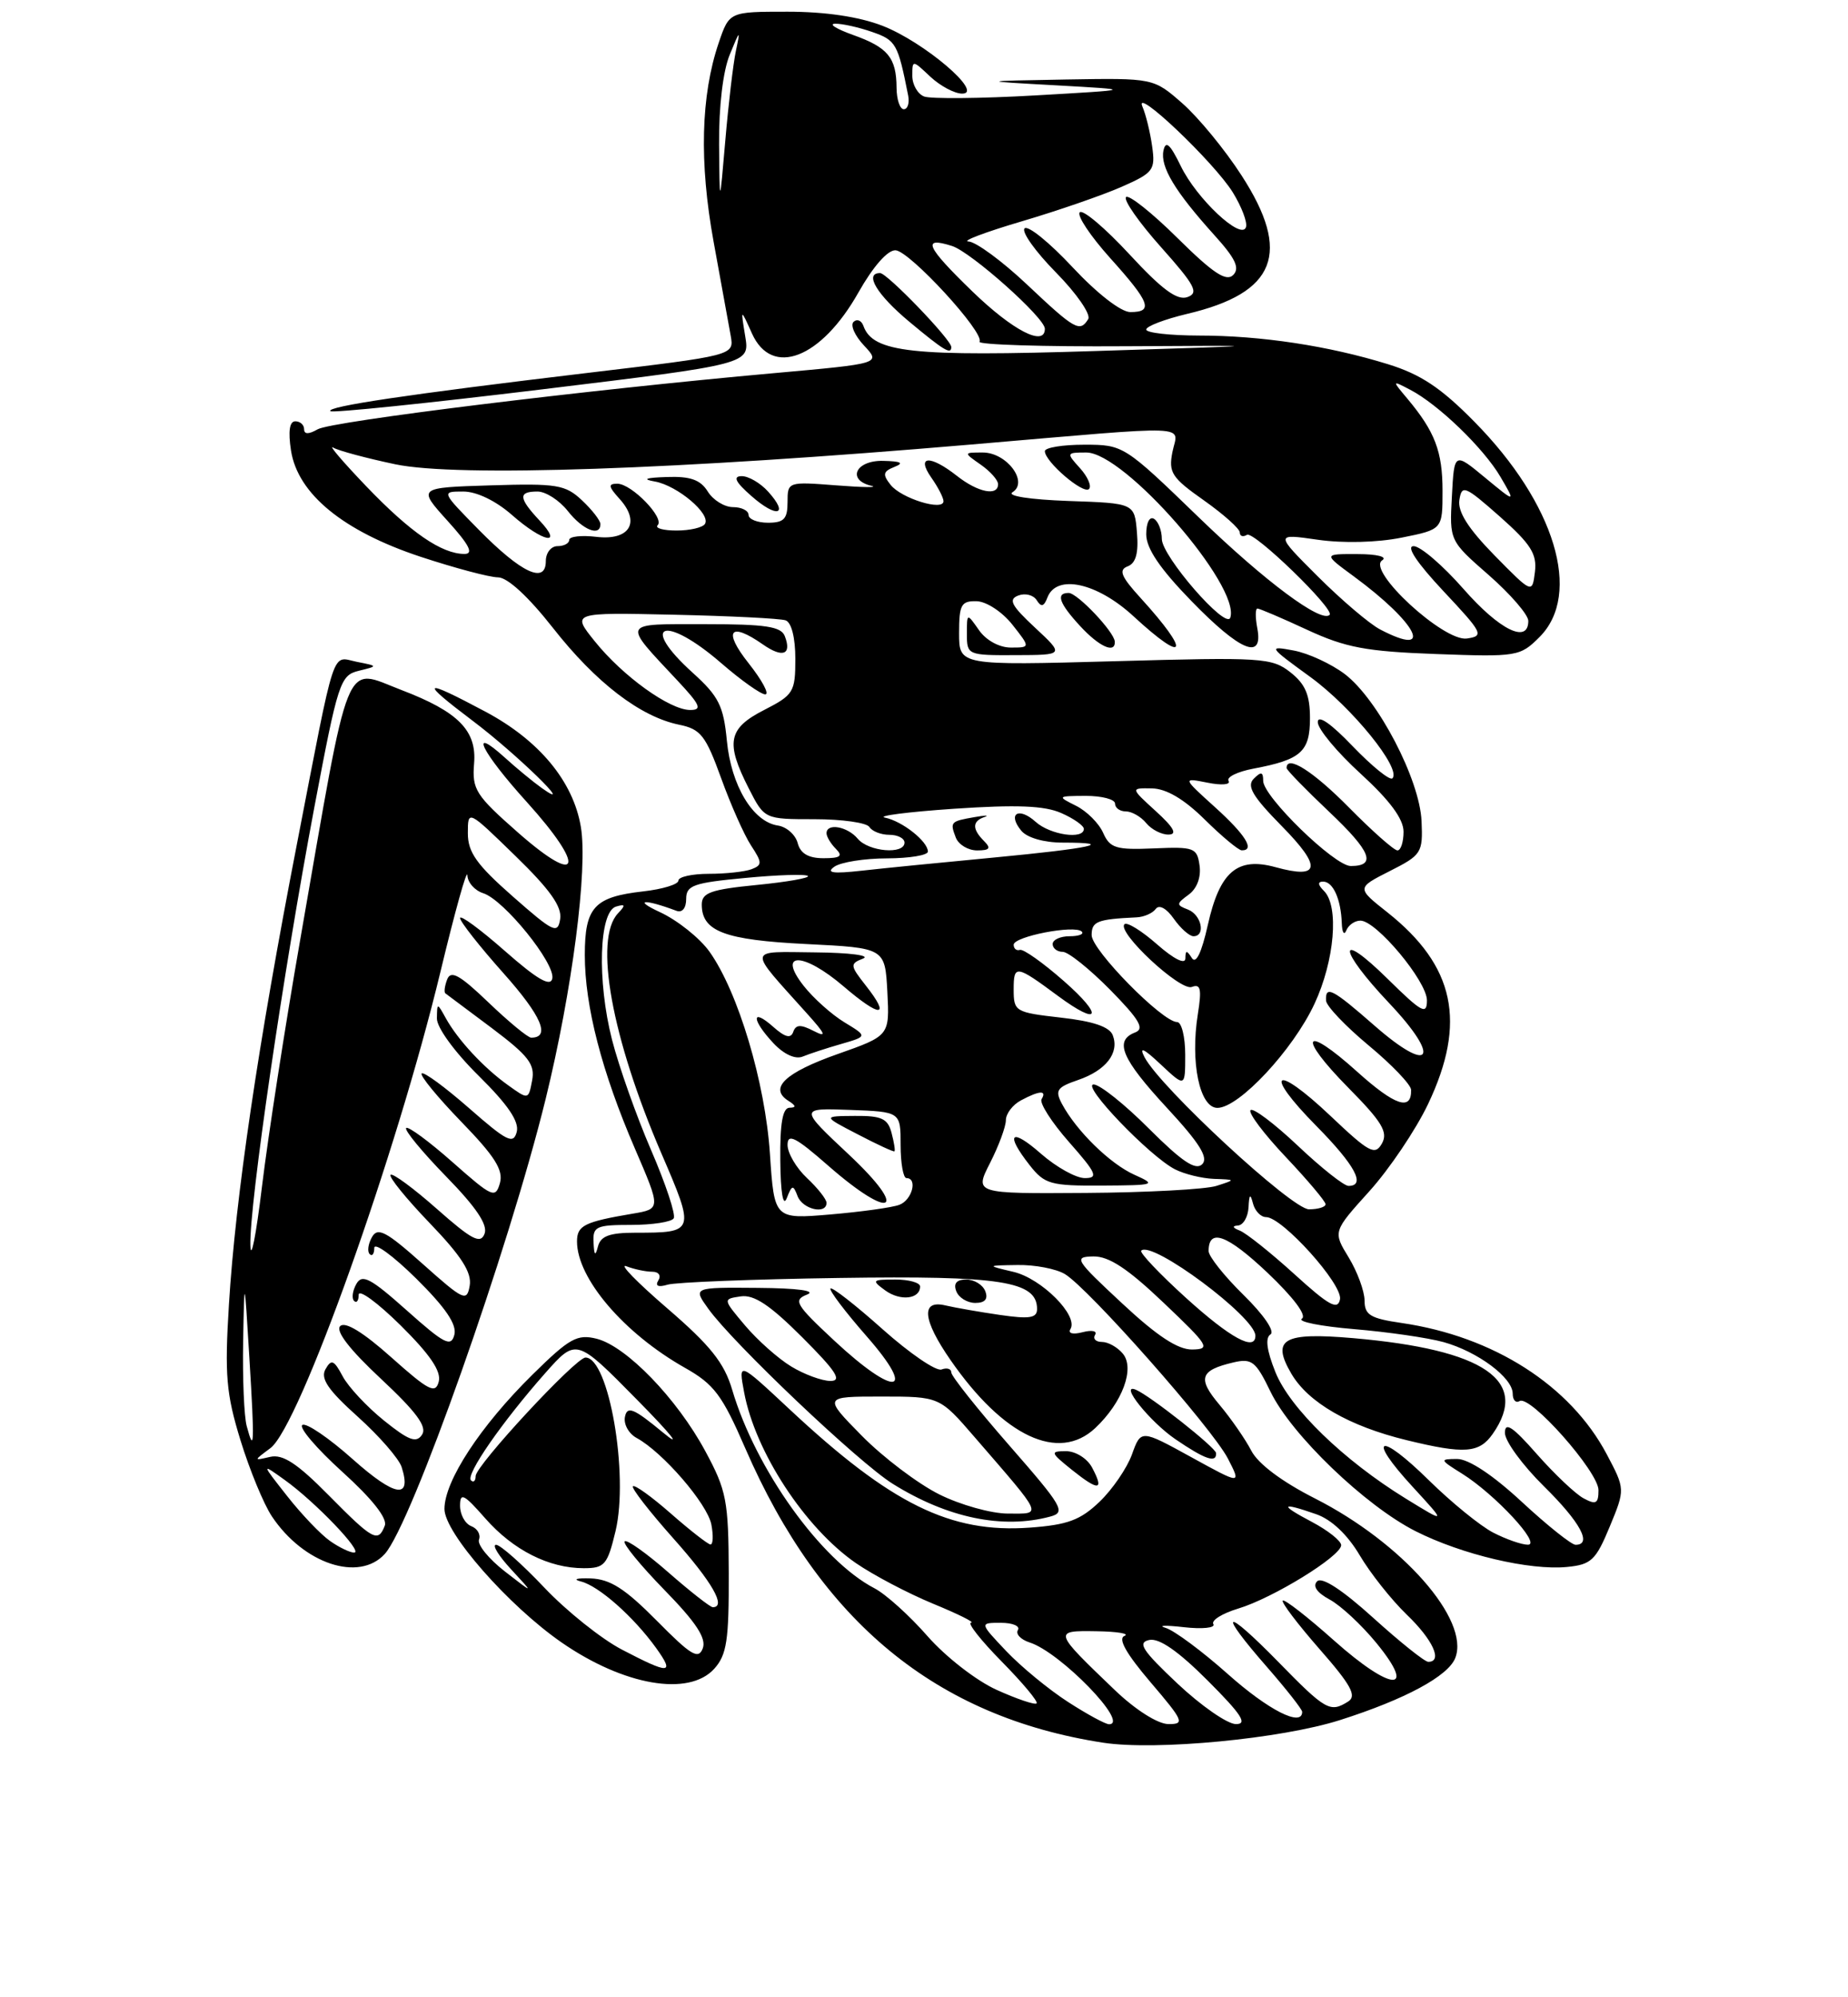 <?xml version="1.0" encoding="UTF-8" standalone="no"?>
<!DOCTYPE svg PUBLIC "-//W3C//DTD SVG 1.1//EN" "http://www.w3.org/Graphics/SVG/1.1/DTD/svg11.dtd" >
<svg xmlns="http://www.w3.org/2000/svg" xmlns:xlink="http://www.w3.org/1999/xlink" version="1.1" viewBox="0 0 237 256">
 <g >
 <path fill="currentColor"
d=" M 171.87 220.46 C 180.22 217.80 185.75 214.82 186.64 212.49 C 188.52 207.60 179.83 197.74 168.64 192.06 C 164.40 189.91 161.34 187.62 160.47 185.93 C 159.70 184.45 157.87 181.81 156.40 180.06 C 153.54 176.67 153.88 175.64 158.16 174.63 C 160.54 174.07 161.05 174.47 162.94 178.38 C 165.61 183.89 175.09 193.00 181.55 196.26 C 187.49 199.26 196.20 201.31 200.97 200.84 C 204.07 200.54 204.66 199.98 206.44 195.68 C 208.43 190.87 208.43 190.87 206.04 186.36 C 201.37 177.57 191.54 171.29 179.75 169.57 C 175.74 168.99 175.00 168.54 175.00 166.69 C 174.99 165.48 174.08 163.01 172.97 161.18 C 170.94 157.86 170.94 157.86 175.62 152.68 C 178.19 149.83 181.58 144.80 183.15 141.50 C 188.12 131.04 186.58 123.80 177.93 116.94 C 173.97 113.81 173.97 113.81 178.23 111.65 C 182.31 109.59 182.49 109.31 182.31 105.25 C 182.07 99.90 176.73 89.66 172.48 86.41 C 170.75 85.10 167.80 83.73 165.92 83.38 C 162.59 82.76 162.65 82.85 168.07 86.79 C 173.41 90.68 179.78 98.55 178.57 99.76 C 178.25 100.08 175.97 98.23 173.49 95.66 C 170.68 92.72 169.00 91.56 169.00 92.56 C 169.00 93.43 171.47 96.41 174.50 99.17 C 178.24 102.59 180.00 104.97 180.00 106.60 C 180.00 107.92 179.65 109.00 179.22 109.00 C 178.78 109.00 175.99 106.53 173.00 103.50 C 168.40 98.84 165.00 96.69 165.00 98.44 C 165.00 98.69 167.47 101.22 170.48 104.07 C 175.83 109.13 176.57 111.00 173.23 111.00 C 171.15 111.00 162.00 102.10 162.00 100.09 C 162.00 98.93 161.74 98.86 160.79 99.81 C 159.85 100.75 160.64 102.08 164.39 105.89 C 169.56 111.14 169.32 112.73 163.59 111.15 C 158.68 109.80 156.43 111.71 154.90 118.55 C 154.10 122.12 153.38 123.62 152.85 122.79 C 152.19 121.76 152.03 121.77 152.02 122.85 C 152.01 123.66 150.55 122.94 148.39 121.04 C 146.41 119.30 144.53 118.14 144.21 118.46 C 143.20 119.47 151.36 127.07 152.85 126.50 C 153.98 126.07 154.13 126.76 153.62 129.98 C 152.63 136.15 153.85 142.00 156.13 142.00 C 158.89 142.00 165.82 134.58 168.58 128.66 C 171.16 123.12 171.75 116.15 169.80 114.20 C 169.00 113.40 168.96 113.00 169.69 113.00 C 170.96 113.00 171.97 115.24 172.08 118.33 C 172.12 119.52 172.38 119.94 172.66 119.25 C 172.94 118.56 173.75 118.00 174.47 118.00 C 176.51 118.00 183.00 125.77 183.00 128.22 C 183.00 130.13 182.34 129.77 178.00 125.50 C 171.40 119.00 171.54 121.58 178.17 128.59 C 184.90 135.70 183.53 137.81 176.30 131.48 C 170.86 126.72 169.96 126.26 170.06 128.25 C 170.09 128.94 172.56 131.53 175.53 134.00 C 178.51 136.47 180.96 139.04 180.97 139.69 C 181.04 142.44 178.90 141.72 174.06 137.37 C 167.14 131.14 166.28 132.69 172.92 139.42 C 177.24 143.79 178.04 145.11 177.23 146.56 C 176.34 148.14 175.61 147.75 170.61 143.01 C 163.43 136.22 161.91 137.32 168.81 144.31 C 173.78 149.34 175.21 152.00 172.94 152.00 C 172.36 152.00 169.43 149.68 166.43 146.84 C 163.43 144.01 160.71 141.96 160.38 142.29 C 160.05 142.62 162.08 145.32 164.89 148.29 C 167.70 151.26 170.00 153.99 170.00 154.35 C 170.00 154.71 169.04 155.00 167.87 155.00 C 165.69 155.00 148.81 139.39 146.78 135.50 C 146.05 134.09 146.67 134.37 148.87 136.44 C 152.00 139.37 152.00 139.37 152.00 135.19 C 152.00 132.88 151.53 131.00 150.96 131.00 C 149.08 131.00 140.00 121.77 140.00 119.86 C 140.00 118.10 140.69 117.82 145.75 117.58 C 146.71 117.54 147.82 117.05 148.22 116.50 C 148.65 115.91 149.59 116.41 150.53 117.75 C 151.40 118.99 152.54 120.00 153.06 120.00 C 154.66 120.00 154.09 117.25 152.35 116.58 C 150.83 116.00 150.84 115.84 152.44 114.67 C 153.51 113.89 154.05 112.43 153.84 110.94 C 153.52 108.65 153.15 108.52 147.98 108.74 C 143.12 108.95 142.35 108.71 141.48 106.76 C 140.94 105.53 139.38 103.97 138.00 103.28 C 135.55 102.06 135.58 102.03 139.25 102.01 C 141.31 102.01 143.00 102.45 143.00 103.00 C 143.00 103.55 143.62 104.00 144.38 104.00 C 145.14 104.00 146.32 104.67 147.00 105.50 C 147.68 106.33 148.98 106.99 149.87 106.97 C 151.02 106.95 150.54 106.07 148.23 103.97 C 144.97 101.00 144.97 101.00 147.73 101.05 C 149.57 101.08 151.85 102.42 154.50 105.04 C 156.70 107.21 158.84 108.99 159.25 108.99 C 160.99 109.01 159.74 107.00 155.82 103.46 C 151.64 99.68 151.64 99.68 154.87 100.32 C 156.65 100.68 157.86 100.58 157.56 100.09 C 157.26 99.61 158.69 98.91 160.74 98.52 C 166.86 97.37 168.00 96.36 168.00 92.04 C 168.00 89.07 167.40 87.67 165.49 86.17 C 163.11 84.30 161.85 84.22 142.99 84.75 C 123.00 85.30 123.00 85.30 123.00 81.15 C 123.00 77.50 123.27 77.01 125.25 77.06 C 126.50 77.09 128.53 78.42 129.83 80.06 C 132.15 83.00 132.15 83.00 129.63 83.00 C 128.16 83.00 126.46 82.07 125.56 80.78 C 124.00 78.55 124.00 78.55 124.00 81.28 C 124.00 83.95 124.11 84.00 130.25 83.97 C 136.50 83.95 136.50 83.95 132.74 80.45 C 129.69 77.61 129.28 76.83 130.59 76.33 C 131.48 75.99 132.54 76.26 132.96 76.94 C 133.53 77.85 133.88 77.76 134.33 76.58 C 135.50 73.54 140.70 74.68 145.38 79.00 C 152.17 85.26 152.76 83.76 146.30 76.67 C 143.77 73.90 143.42 73.05 144.62 72.59 C 145.67 72.19 146.03 70.90 145.81 68.26 C 145.50 64.50 145.50 64.50 137.01 64.21 C 132.05 64.03 129.08 63.57 129.85 63.09 C 131.95 61.79 129.11 58.00 126.04 58.00 C 123.55 58.00 123.55 58.00 125.78 59.56 C 127.00 60.41 128.00 61.54 128.00 62.06 C 128.00 63.63 125.42 63.12 122.73 61.00 C 119.26 58.27 117.46 58.39 119.44 61.22 C 120.30 62.44 121.00 63.80 121.00 64.24 C 121.00 65.55 115.60 63.89 114.22 62.15 C 113.16 60.81 113.24 60.43 114.72 59.84 C 115.99 59.34 115.56 59.12 113.25 59.07 C 109.74 58.99 108.56 61.51 111.75 62.27 C 112.71 62.50 110.69 62.48 107.25 62.21 C 101.04 61.73 101.00 61.74 101.00 64.36 C 101.00 66.51 100.54 67.00 98.50 67.00 C 97.12 67.00 96.00 66.55 96.00 66.00 C 96.00 65.45 95.10 65.00 94.01 65.00 C 92.91 65.00 91.45 64.10 90.77 63.00 C 89.83 61.49 88.53 61.03 85.51 61.14 C 82.77 61.23 82.29 61.42 84.00 61.72 C 86.89 62.25 91.19 65.88 90.41 67.15 C 90.12 67.62 88.48 68.00 86.77 68.00 C 85.07 68.00 83.97 67.70 84.34 67.32 C 85.27 66.40 81.00 62.00 79.17 62.00 C 77.96 62.00 78.02 62.36 79.47 63.96 C 82.18 66.96 80.74 69.31 76.49 68.81 C 74.57 68.58 73.00 68.76 73.00 69.20 C 73.00 69.64 72.33 70.00 71.50 70.00 C 70.67 70.00 70.00 70.86 70.00 71.91 C 70.00 74.91 66.88 73.46 61.42 67.92 C 56.58 63.00 56.58 63.00 59.41 63.00 C 61.12 63.00 63.58 64.18 65.65 66.00 C 69.67 69.53 72.33 70.04 69.17 66.69 C 66.50 63.83 66.44 63.00 68.93 63.00 C 69.99 63.00 71.74 64.13 72.82 65.50 C 74.73 67.93 77.00 68.84 77.00 67.17 C 77.00 66.72 75.94 65.35 74.64 64.13 C 72.50 62.12 71.43 61.95 62.92 62.21 C 53.55 62.50 53.55 62.50 57.39 66.75 C 60.19 69.84 60.78 71.00 59.57 71.00 C 56.65 71.00 52.66 68.26 47.00 62.36 C 43.98 59.21 42.06 56.96 42.73 57.37 C 43.41 57.77 47.00 58.73 50.70 59.51 C 58.66 61.17 86.54 60.22 124.50 56.98 C 153.69 54.49 151.07 54.39 150.36 57.94 C 149.84 60.57 150.27 61.23 154.39 64.13 C 156.92 65.92 159.00 67.77 159.00 68.25 C 159.00 68.73 159.41 68.86 159.92 68.55 C 160.79 68.01 171.22 78.11 170.52 78.81 C 169.45 79.89 162.25 74.53 153.80 66.37 C 144.17 57.06 144.08 57.00 139.05 57.00 C 136.27 57.00 134.00 57.37 134.00 57.83 C 134.00 59.17 138.93 63.40 139.66 62.68 C 140.02 62.31 139.50 61.11 138.51 60.01 C 136.73 58.05 136.75 58.00 139.32 58.00 C 144.21 58.00 159.13 75.11 157.78 79.17 C 157.24 80.77 149.00 71.29 149.00 69.08 C 149.00 68.00 148.55 66.84 148.00 66.50 C 147.43 66.15 147.00 67.00 147.00 68.48 C 147.00 70.29 148.75 72.88 152.80 77.04 C 159.07 83.49 162.05 84.71 161.24 80.50 C 160.98 79.12 160.99 78.00 161.26 78.00 C 161.54 78.00 164.40 79.22 167.63 80.72 C 172.58 83.01 175.18 83.50 184.19 83.83 C 194.57 84.21 194.95 84.14 197.44 81.65 C 202.94 76.15 199.43 64.54 189.09 54.06 C 184.82 49.72 182.21 47.98 178.00 46.68 C 170.41 44.33 161.74 43.01 153.75 43.01 C 150.04 43.00 147.00 42.66 147.00 42.24 C 147.00 41.82 149.36 40.92 152.25 40.23 C 163.66 37.54 165.67 32.43 159.22 22.48 C 157.10 19.19 153.68 15.04 151.64 13.25 C 147.93 10.00 147.93 10.00 136.72 10.19 C 125.50 10.39 125.50 10.39 135.50 10.94 C 145.50 11.50 145.50 11.50 132.77 12.23 C 125.78 12.63 119.36 12.69 118.52 12.37 C 117.69 12.05 117.00 10.86 117.00 9.72 C 117.00 7.66 117.01 7.66 119.31 9.83 C 120.59 11.02 122.42 12.00 123.39 12.00 C 126.29 12.00 118.48 5.35 113.16 3.30 C 110.16 2.14 105.83 1.50 101.01 1.50 C 93.53 1.50 93.53 1.50 92.17 5.50 C 89.88 12.23 89.66 20.81 91.52 31.00 C 92.47 36.23 93.46 41.64 93.71 43.03 C 94.16 45.56 94.16 45.56 75.33 47.80 C 52.33 50.54 41.78 52.11 42.37 52.70 C 42.61 52.95 54.82 51.69 69.49 49.91 C 96.16 46.67 96.16 46.67 95.57 43.09 C 94.98 39.50 94.98 39.50 96.44 42.75 C 98.99 48.41 105.31 45.97 110.10 37.47 C 111.98 34.15 113.84 32.03 114.85 32.08 C 116.67 32.17 126.32 42.67 125.62 43.80 C 125.38 44.18 133.81 44.45 144.34 44.38 C 163.50 44.27 163.50 44.27 140.54 44.99 C 117.00 45.74 111.95 45.20 110.73 41.77 C 110.48 41.07 109.91 40.84 109.47 41.25 C 109.02 41.67 109.63 43.04 110.82 44.30 C 112.97 46.60 112.97 46.60 99.24 47.83 C 75.17 49.98 42.56 53.99 40.75 55.02 C 39.58 55.69 39.00 55.68 39.00 55.01 C 39.00 54.45 38.49 54.00 37.87 54.00 C 37.13 54.00 36.94 55.28 37.32 57.75 C 38.19 63.31 44.02 68.08 53.93 71.36 C 58.33 72.81 62.80 74.00 63.87 74.00 C 65.08 74.00 67.77 76.48 70.92 80.49 C 76.43 87.51 82.13 91.87 87.10 92.89 C 89.86 93.45 90.50 94.27 92.48 99.73 C 93.71 103.14 95.44 107.03 96.32 108.37 C 97.76 110.56 97.77 110.88 96.38 111.41 C 95.53 111.73 93.07 112.00 90.92 112.00 C 88.76 112.00 87.00 112.39 87.00 112.87 C 87.00 113.35 84.98 113.97 82.50 114.25 C 76.21 114.96 75.00 116.27 75.00 122.41 C 75.00 128.97 77.18 137.39 81.43 147.23 C 84.76 154.95 84.76 154.95 81.13 155.56 C 74.94 156.61 74.00 157.07 74.00 159.12 C 74.00 163.86 80.01 170.89 87.83 175.31 C 91.58 177.42 92.62 178.81 95.58 185.63 C 105.24 207.88 120.08 220.08 141.50 223.37 C 148.27 224.40 164.31 222.87 171.87 220.46 Z  M 91.60 213.89 C 93.21 212.10 93.49 210.24 93.46 201.64 C 93.43 192.34 93.18 191.05 90.46 186.01 C 86.83 179.27 80.33 172.55 76.52 171.59 C 74.02 170.97 73.04 171.51 68.29 176.19 C 61.61 182.77 57.00 189.81 57.00 193.41 C 57.00 196.46 65.18 205.77 72.01 210.51 C 80.02 216.05 88.34 217.49 91.60 213.89 Z  M 49.35 199.17 C 52.78 195.38 65.22 160.21 69.98 140.85 C 73.38 126.99 75.41 111.37 74.49 105.97 C 73.51 100.15 69.15 94.89 62.26 91.22 C 54.10 86.87 53.70 87.17 60.65 92.41 C 66.19 96.58 74.12 104.30 69.50 101.02 C 68.40 100.24 66.26 98.48 64.75 97.11 C 59.98 92.80 61.76 96.40 67.58 102.82 C 75.16 111.21 74.47 113.76 66.50 106.77 C 60.99 101.93 60.53 101.20 60.80 97.86 C 61.16 93.64 58.77 91.22 51.48 88.44 C 44.01 85.59 45.00 83.13 38.48 120.57 C 36.55 131.61 34.36 145.78 33.60 152.07 C 32.84 158.36 32.17 161.75 32.11 159.60 C 31.97 154.44 36.31 124.72 40.30 103.54 C 43.34 87.44 43.63 86.56 46.00 85.98 C 48.50 85.37 48.50 85.37 45.77 84.83 C 42.47 84.17 43.12 82.20 38.08 108.18 C 33.10 133.82 30.20 153.50 29.36 167.20 C 28.80 176.26 29.01 178.65 30.84 184.60 C 32.01 188.40 33.82 192.79 34.87 194.36 C 38.94 200.45 46.05 202.81 49.35 199.17 Z  M 142.97 82.25 C 142.92 81.01 138.17 76.00 137.05 76.00 C 135.36 76.00 135.83 77.33 138.54 80.26 C 140.98 82.90 143.03 83.82 142.97 82.25 Z  M 98.51 63.01 C 97.51 61.90 95.97 61.01 95.10 61.03 C 93.96 61.05 94.32 61.79 96.37 63.58 C 99.64 66.46 101.24 66.03 98.51 63.01 Z  M 122.00 44.48 C 122.00 43.54 113.77 35.00 112.87 35.00 C 110.79 35.00 112.46 37.78 116.63 41.25 C 121.07 44.95 122.00 45.50 122.00 44.48 Z  M 136.95 218.13 C 134.50 216.55 130.95 213.63 129.05 211.63 C 125.61 208.00 125.61 208.00 128.36 208.00 C 129.88 208.00 130.86 208.42 130.54 208.93 C 130.23 209.44 130.91 210.15 132.05 210.52 C 135.98 211.76 144.95 221.00 142.23 221.00 C 141.77 221.00 139.39 219.71 136.95 218.13 Z  M 143.00 216.65 C 135.06 209.05 135.04 208.99 140.63 209.08 C 143.31 209.12 144.92 209.39 144.21 209.68 C 143.34 210.02 144.43 211.95 147.54 215.60 C 151.80 220.59 151.98 221.00 149.83 220.98 C 148.47 220.96 145.63 219.16 143.00 216.65 Z  M 151.00 215.78 C 146.48 211.52 145.84 210.53 147.39 210.20 C 148.66 209.93 151.11 211.63 154.88 215.40 C 159.24 219.76 160.04 221.00 158.49 220.98 C 157.40 220.97 154.03 218.63 151.00 215.78 Z  M 157.49 214.59 C 154.19 211.65 150.59 208.98 149.49 208.65 C 148.40 208.33 149.45 208.29 151.82 208.56 C 154.20 208.83 155.90 208.65 155.61 208.17 C 155.31 207.69 156.74 206.80 158.78 206.18 C 163.23 204.85 172.00 199.45 172.00 198.05 C 172.00 197.50 170.31 196.16 168.25 195.07 C 164.02 192.84 164.22 192.48 168.80 194.08 C 170.76 194.76 172.81 196.70 174.37 199.33 C 175.72 201.62 178.44 205.05 180.41 206.95 C 183.77 210.17 185.06 213.00 183.17 213.00 C 182.71 213.00 179.54 210.46 176.11 207.36 C 172.13 203.76 169.53 202.07 168.92 202.68 C 168.31 203.29 168.88 204.13 170.51 205.01 C 171.92 205.76 174.62 208.27 176.52 210.59 C 181.79 217.02 178.46 216.83 171.11 210.29 C 167.70 207.25 164.73 204.94 164.51 205.15 C 164.30 205.37 166.42 208.16 169.22 211.36 C 173.26 215.96 174.03 217.37 172.91 218.08 C 170.58 219.55 170.03 219.24 163.90 212.97 C 156.94 205.87 156.06 206.32 162.50 213.68 C 164.97 216.51 167.00 219.09 167.00 219.41 C 167.00 221.40 162.67 219.20 157.49 214.59 Z  M 127.83 216.60 C 125.23 215.43 121.30 212.38 118.96 209.72 C 116.66 207.09 113.59 204.32 112.14 203.57 C 105.30 200.02 96.91 188.32 93.90 178.13 C 92.88 174.68 91.12 172.47 85.56 167.68 C 81.68 164.34 79.32 161.92 80.33 162.30 C 81.34 162.69 82.83 163.00 83.64 163.00 C 84.47 163.00 84.82 163.49 84.43 164.11 C 83.99 164.83 84.41 165.02 85.62 164.66 C 86.66 164.35 96.53 163.96 107.57 163.80 C 128.38 163.49 133.00 164.21 133.00 167.78 C 133.00 168.94 132.04 169.09 128.25 168.54 C 125.64 168.16 122.49 167.61 121.25 167.32 C 118.07 166.56 118.31 169.15 121.90 174.32 C 128.71 184.14 135.76 187.45 140.46 183.04 C 143.95 179.76 145.57 175.39 144.00 173.50 C 143.31 172.67 142.11 172.00 141.32 172.00 C 140.53 172.00 140.13 171.59 140.44 171.09 C 140.75 170.59 140.03 170.44 138.85 170.75 C 137.58 171.08 136.94 170.91 137.28 170.35 C 138.34 168.64 133.58 163.87 129.98 163.02 C 126.50 162.20 126.50 162.20 130.50 162.14 C 132.70 162.10 135.42 162.62 136.55 163.29 C 139.56 165.07 155.45 183.04 157.47 186.94 C 159.20 190.30 159.20 190.30 152.76 186.76 C 146.32 183.22 146.32 183.22 145.17 186.42 C 144.53 188.18 142.66 190.91 141.01 192.49 C 138.55 194.84 136.91 195.45 132.06 195.80 C 121.89 196.54 114.27 192.78 101.29 180.66 C 94.69 174.50 94.69 174.50 95.43 178.45 C 96.85 186.09 103.22 195.81 109.74 200.33 C 111.99 201.88 116.46 204.23 119.66 205.55 C 122.87 206.87 125.07 207.96 124.54 207.98 C 124.01 207.99 125.78 210.24 128.48 212.98 C 131.17 215.71 133.18 218.12 132.94 218.33 C 132.70 218.54 130.40 217.76 127.83 216.60 Z  M 134.70 194.38 C 136.72 193.84 136.29 193.10 129.45 185.28 C 125.35 180.59 122.00 176.38 122.00 175.91 C 122.00 175.44 121.44 175.27 120.75 175.53 C 120.06 175.79 116.67 173.47 113.20 170.38 C 109.74 167.29 106.73 164.94 106.51 165.15 C 106.30 165.37 108.38 168.12 111.14 171.27 C 117.71 178.76 114.85 179.15 107.00 171.84 C 102.03 167.21 101.69 166.64 103.50 165.93 C 104.74 165.44 102.32 165.11 97.18 165.07 C 88.86 165.00 88.86 165.00 90.84 167.75 C 94.03 172.19 110.15 187.49 114.50 190.19 C 121.51 194.56 128.58 196.03 134.70 194.38 Z  M 140.05 188.09 C 139.43 186.93 137.94 186.00 136.71 186.00 C 134.64 186.01 134.70 186.17 137.50 188.42 C 140.93 191.16 141.64 191.07 140.05 188.09 Z  M 155.96 186.25 C 155.92 185.54 147.52 178.91 145.68 178.13 C 143.42 177.19 147.48 182.25 150.76 184.48 C 154.56 187.07 156.03 187.57 155.96 186.25 Z  M 118.00 164.89 C 118.00 164.40 116.56 164.00 114.81 164.00 C 111.84 164.00 111.75 164.10 113.52 165.39 C 115.45 166.80 118.00 166.52 118.00 164.89 Z  M 126.36 165.50 C 126.05 164.68 124.95 164.00 123.92 164.00 C 122.68 164.00 122.25 164.50 122.64 165.50 C 122.95 166.32 124.05 167.00 125.08 167.00 C 126.32 167.00 126.75 166.50 126.36 165.50 Z  M 191.50 196.44 C 189.85 195.59 186.15 192.58 183.27 189.75 C 176.85 183.43 175.18 184.07 181.16 190.56 C 185.50 195.28 185.50 195.28 180.29 192.08 C 172.31 187.17 165.41 180.49 163.56 175.85 C 162.45 173.08 162.24 171.47 162.93 171.04 C 163.54 170.67 162.08 168.53 159.49 165.99 C 157.02 163.57 155.00 161.03 155.00 160.35 C 155.00 157.37 157.38 158.25 162.53 163.11 C 165.88 166.29 167.63 168.61 166.96 169.02 C 166.36 169.40 169.38 170.00 173.68 170.36 C 177.98 170.72 183.14 171.47 185.13 172.02 C 189.51 173.24 194.00 176.58 194.00 178.63 C 194.00 179.45 194.40 179.87 194.88 179.58 C 196.23 178.74 205.00 188.64 205.00 190.99 C 205.00 192.72 204.68 192.90 203.10 192.05 C 202.06 191.50 199.36 188.94 197.10 186.38 C 194.00 182.85 193.00 182.19 193.00 183.65 C 193.00 184.71 195.25 187.79 198.00 190.50 C 202.68 195.11 204.24 198.00 202.06 198.00 C 201.54 198.00 198.44 195.53 195.17 192.50 C 191.45 189.05 188.35 187.00 186.87 187.00 C 184.60 187.01 184.63 187.09 187.50 188.88 C 191.74 191.53 197.74 198.00 195.95 197.99 C 195.15 197.99 193.15 197.29 191.50 196.44 Z  M 191.44 183.78 C 196.22 176.96 190.38 172.97 173.50 171.51 C 164.56 170.74 163.02 171.63 165.60 176.05 C 167.77 179.77 173.03 182.80 180.40 184.59 C 187.83 186.40 189.71 186.26 191.44 183.78 Z  M 143.89 167.04 C 137.86 161.43 137.66 161.09 140.22 161.04 C 142.22 161.01 144.63 162.60 149.22 166.97 C 155.03 172.49 155.31 172.93 152.89 172.97 C 151.05 172.99 148.38 171.23 143.89 167.04 Z  M 152.13 166.38 C 148.71 163.28 146.12 160.55 146.36 160.30 C 147.73 158.94 161.00 168.82 161.00 171.20 C 161.00 173.25 157.81 171.52 152.13 166.38 Z  M 166.00 163.31 C 162.97 160.56 159.82 158.05 159.00 157.73 C 158.08 157.38 157.98 157.13 158.75 157.08 C 159.44 157.04 160.05 155.99 160.12 154.75 C 160.20 153.06 160.35 152.93 160.69 154.25 C 160.94 155.21 161.69 156.00 162.37 156.00 C 164.45 156.00 172.22 164.63 171.85 166.54 C 171.57 167.97 170.43 167.34 166.00 163.31 Z  M 76.12 159.25 C 76.01 157.20 76.45 157.00 80.94 157.00 C 83.66 157.00 86.12 156.62 86.40 156.16 C 86.69 155.70 85.38 151.76 83.50 147.41 C 81.62 143.06 79.37 136.70 78.49 133.27 C 76.56 125.72 76.82 116.86 79.00 116.20 C 80.21 115.84 80.26 116.01 79.25 117.07 C 76.14 120.37 78.43 133.00 84.82 147.83 C 89.17 157.91 89.14 158.00 81.49 158.00 C 78.19 158.00 77.04 158.42 76.69 159.75 C 76.35 161.07 76.20 160.94 76.12 159.25 Z  M 98.74 147.88 C 98.13 138.72 94.67 127.15 90.99 121.98 C 89.74 120.23 86.87 117.94 84.61 116.90 C 81.15 115.30 82.62 115.19 86.75 116.74 C 87.49 117.02 88.00 116.40 88.00 115.22 C 88.00 113.48 88.92 113.15 95.57 112.53 C 99.74 112.13 103.36 112.02 103.61 112.28 C 103.86 112.53 100.90 113.05 97.03 113.43 C 91.16 114.01 90.00 114.42 90.00 115.94 C 90.00 119.38 92.93 120.48 103.40 121.00 C 113.50 121.50 113.50 121.50 113.80 127.12 C 114.09 132.75 114.09 132.75 107.43 135.10 C 100.68 137.48 98.57 139.48 101.10 141.09 C 102.10 141.72 102.14 141.97 101.25 141.98 C 100.37 142.00 100.02 143.99 100.07 148.75 C 100.11 152.89 100.43 154.76 100.90 153.57 C 101.57 151.85 101.72 151.82 102.29 153.32 C 102.94 155.01 106.00 155.71 106.00 154.17 C 106.00 153.72 104.88 152.29 103.50 151.00 C 102.12 149.71 101.00 147.79 101.00 146.75 C 101.00 145.22 102.03 145.74 106.23 149.42 C 114.37 156.54 116.68 155.32 108.89 148.01 C 102.50 142.02 102.50 142.02 109.00 142.26 C 115.50 142.50 115.50 142.50 115.50 146.75 C 115.50 149.09 115.84 151.00 116.25 151.00 C 117.71 151.00 116.98 153.80 115.35 154.42 C 114.45 154.77 110.46 155.32 106.50 155.66 C 99.30 156.27 99.30 156.27 98.74 147.88 Z  M 114.34 145.21 C 113.86 143.37 113.07 143.00 109.63 143.03 C 105.50 143.06 105.50 143.06 110.00 145.39 C 112.47 146.68 114.59 147.66 114.71 147.57 C 114.83 147.48 114.66 146.42 114.34 145.21 Z  M 107.88 133.81 C 111.26 132.83 111.26 132.83 108.29 131.03 C 106.66 130.04 104.31 127.94 103.07 126.36 C 99.60 121.96 103.01 122.00 108.18 126.42 C 112.92 130.48 114.28 130.44 111.05 126.34 C 109.00 123.73 108.98 123.53 110.69 122.86 C 111.68 122.46 108.94 122.11 104.60 122.07 C 95.70 121.99 95.80 121.33 103.47 129.88 C 105.91 132.59 106.08 133.03 104.33 132.13 C 102.68 131.28 102.06 131.31 101.73 132.26 C 101.42 133.15 100.68 132.96 99.15 131.60 C 96.33 129.10 96.37 130.70 99.20 133.72 C 100.55 135.15 102.01 135.81 102.95 135.42 C 103.80 135.07 106.02 134.34 107.88 133.81 Z  M 126.98 149.04 C 128.09 146.86 129.00 144.40 129.00 143.58 C 129.00 142.75 129.87 141.60 130.93 141.04 C 133.30 139.77 134.30 139.71 133.58 140.88 C 133.28 141.36 134.86 143.84 137.10 146.38 C 140.63 150.38 140.90 151.00 139.12 151.00 C 137.99 151.00 135.48 149.60 133.53 147.90 C 129.63 144.47 128.84 145.26 132.07 149.37 C 133.97 151.78 134.74 152.00 141.32 151.96 C 148.16 151.92 148.36 151.86 145.50 150.58 C 142.38 149.19 138.05 144.96 136.20 141.50 C 135.27 139.76 135.53 139.36 138.25 138.43 C 141.84 137.20 143.58 134.96 142.71 132.69 C 142.30 131.61 140.19 130.89 136.05 130.43 C 130.18 129.76 130.00 129.65 130.00 126.81 C 130.00 123.62 130.29 123.66 135.68 127.65 C 141.04 131.61 141.58 130.26 136.44 125.75 C 133.78 123.41 131.24 121.61 130.80 121.75 C 130.36 121.89 130.00 121.59 130.00 121.09 C 130.00 120.03 137.84 118.51 138.73 119.40 C 139.06 119.73 138.36 120.00 137.17 120.00 C 135.98 120.00 135.00 120.45 135.00 121.00 C 135.00 121.55 135.58 122.00 136.29 122.00 C 137.00 122.00 139.73 124.19 142.37 126.86 C 146.13 130.69 146.82 131.86 145.58 132.33 C 142.85 133.38 143.83 135.70 149.65 141.99 C 153.85 146.52 155.01 148.39 154.18 149.22 C 153.34 150.06 151.59 148.89 147.37 144.68 C 144.25 141.55 141.05 139.00 140.26 139.00 C 138.60 139.00 147.41 148.19 150.68 149.87 C 151.89 150.49 154.14 151.04 155.68 151.10 C 158.50 151.20 158.50 151.20 156.00 152.00 C 154.62 152.44 147.08 152.85 139.23 152.90 C 124.96 153.00 124.96 153.00 126.98 149.04 Z  M 107.00 111.09 C 107.83 110.51 110.86 110.02 113.75 110.02 C 116.64 110.01 119.00 109.62 119.00 109.15 C 119.00 107.85 115.72 105.25 113.50 104.80 C 112.40 104.58 116.38 104.07 122.35 103.66 C 130.38 103.12 133.96 103.26 136.10 104.21 C 137.70 104.91 139.00 105.83 139.00 106.24 C 139.00 107.65 134.67 107.01 132.82 105.34 C 130.64 103.37 129.16 104.28 130.98 106.48 C 131.73 107.38 133.89 108.00 136.29 108.00 C 143.30 108.00 139.92 108.73 127.50 109.91 C 120.90 110.53 113.25 111.29 110.50 111.60 C 106.82 112.01 105.89 111.88 107.00 111.09 Z  M 126.20 107.80 C 124.66 106.26 124.68 105.26 126.25 104.72 C 126.94 104.48 126.38 104.49 125.00 104.73 C 121.89 105.27 121.81 105.35 122.58 107.36 C 122.93 108.26 124.16 109.00 125.31 109.00 C 126.93 109.00 127.13 108.73 126.20 107.80 Z  M 102.30 108.06 C 102.02 106.99 100.87 105.97 99.75 105.81 C 96.56 105.33 93.77 100.70 93.22 94.95 C 92.79 90.48 92.18 89.25 88.86 86.25 C 81.82 79.89 85.24 78.71 92.50 85.00 C 95.04 87.20 97.58 89.00 98.14 89.00 C 98.71 89.00 97.74 87.20 96.00 85.00 C 92.69 80.83 93.61 79.64 97.84 82.60 C 100.37 84.37 101.57 83.92 100.65 81.54 C 100.18 80.30 98.19 80.00 90.41 80.00 C 79.56 80.00 79.75 79.61 86.90 87.25 C 89.82 90.37 90.09 91.00 88.51 91.00 C 85.89 91.00 79.87 86.67 76.28 82.20 C 73.30 78.50 73.30 78.50 86.40 78.79 C 93.61 78.95 100.06 79.27 100.75 79.51 C 101.50 79.77 102.00 81.73 102.00 84.45 C 102.00 88.70 101.77 89.07 98.00 91.00 C 93.37 93.36 93.02 95.16 96.02 101.04 C 98.04 105.00 98.04 105.00 104.46 105.00 C 107.99 105.00 111.16 105.45 111.50 106.00 C 111.84 106.55 112.99 107.00 114.06 107.00 C 115.13 107.00 116.00 107.45 116.00 108.00 C 116.00 109.56 111.39 109.17 110.00 107.50 C 108.68 105.92 106.00 105.45 106.00 106.80 C 106.00 107.24 106.54 108.14 107.20 108.80 C 108.13 109.73 107.78 110.00 105.61 110.00 C 103.68 110.00 102.65 109.40 102.30 108.06 Z  M 177.00 80.68 C 175.62 79.96 172.03 76.90 169.00 73.88 C 163.50 68.39 163.50 68.39 169.00 69.18 C 172.26 69.65 176.63 69.54 179.75 68.91 C 185.00 67.86 185.00 67.86 185.00 62.92 C 185.00 57.87 184.03 55.33 180.50 51.11 C 178.50 48.73 178.50 48.73 180.84 49.95 C 184.46 51.83 190.29 57.46 192.44 61.14 C 194.39 64.47 194.39 64.47 190.44 61.21 C 186.50 57.95 186.50 57.95 186.20 63.63 C 185.89 69.31 185.89 69.31 190.95 73.73 C 193.73 76.17 196.00 78.80 196.00 79.58 C 196.00 82.57 192.31 80.76 187.69 75.49 C 185.04 72.47 182.16 70.00 181.29 70.00 C 180.29 70.00 181.69 72.11 185.10 75.75 C 190.18 81.16 190.36 81.52 188.12 81.84 C 185.15 82.26 175.23 73.11 177.26 71.82 C 177.97 71.37 176.62 71.02 174.10 71.02 C 169.70 71.00 169.70 71.00 173.60 73.86 C 181.82 79.90 184.04 84.36 177.00 80.68 Z  M 191.66 71.18 C 188.30 67.75 186.93 65.60 187.16 64.09 C 187.47 62.09 187.86 62.25 192.35 66.21 C 196.32 69.73 197.13 71.00 196.85 73.30 C 196.50 76.10 196.50 76.10 191.66 71.18 Z  M 124.71 37.36 C 118.76 31.60 118.17 30.28 122.10 31.53 C 124.54 32.31 134.00 40.73 134.00 42.14 C 134.00 44.49 129.90 42.38 124.71 37.36 Z  M 131.70 36.46 C 128.52 33.46 125.14 30.98 124.20 30.95 C 123.27 30.92 126.33 29.76 131.00 28.38 C 135.68 27.00 141.46 25.00 143.86 23.94 C 147.92 22.15 148.19 21.79 147.76 18.76 C 147.51 16.97 146.95 14.67 146.51 13.66 C 145.34 10.95 155.71 20.79 158.11 24.67 C 159.24 26.51 160.00 28.50 159.79 29.12 C 159.21 30.86 153.45 25.47 151.42 21.26 C 150.06 18.47 149.50 17.96 149.21 19.30 C 148.78 21.38 150.67 24.52 155.73 30.13 C 158.46 33.14 159.03 34.37 158.15 35.25 C 157.26 36.14 155.56 35.01 151.02 30.52 C 147.74 27.27 144.76 24.91 144.41 25.26 C 144.05 25.62 146.07 28.51 148.90 31.68 C 153.28 36.59 153.78 37.55 152.28 38.08 C 150.97 38.55 149.01 37.10 144.86 32.61 C 141.75 29.25 138.88 26.82 138.48 27.21 C 138.07 27.60 139.83 30.24 142.37 33.07 C 147.51 38.78 147.96 40.00 144.96 40.00 C 143.76 40.00 140.70 37.62 137.55 34.25 C 134.60 31.09 131.84 28.85 131.40 29.27 C 130.97 29.70 132.78 32.24 135.43 34.93 C 138.07 37.61 139.93 40.30 139.56 40.90 C 138.49 42.63 137.86 42.27 131.70 36.46 Z  M 92.22 18.50 C 92.18 13.69 92.72 9.10 93.59 7.00 C 94.90 3.79 94.97 3.75 94.38 6.50 C 94.03 8.15 93.42 13.32 93.02 18.00 C 92.29 26.50 92.29 26.50 92.22 18.50 Z  M 114.98 11.25 C 114.96 7.39 113.87 6.07 109.40 4.48 C 107.26 3.71 106.22 3.07 107.10 3.04 C 107.98 3.02 110.12 3.49 111.86 4.10 C 114.91 5.16 115.15 5.58 116.47 12.25 C 116.66 13.21 116.40 14.00 115.91 14.00 C 115.41 14.00 114.99 12.76 114.98 11.25 Z  M 79.75 211.43 C 77.14 210.07 72.66 206.50 69.80 203.48 C 66.95 200.47 64.16 198.00 63.62 198.00 C 63.07 198.00 63.95 199.42 65.56 201.16 C 68.50 204.33 68.50 204.33 64.74 201.41 C 62.68 199.81 61.18 197.97 61.43 197.33 C 61.67 196.69 61.23 195.92 60.44 195.61 C 59.65 195.31 59.00 194.13 59.00 193.00 C 59.00 191.24 59.49 191.49 62.23 194.61 C 65.81 198.68 70.39 201.00 74.87 201.00 C 77.54 201.00 77.90 200.58 78.94 196.25 C 80.67 188.99 78.08 174.00 75.09 174.00 C 73.84 174.00 61.00 187.84 61.00 189.19 C 61.00 189.82 60.73 190.06 60.40 189.74 C 59.69 189.03 64.38 182.27 69.92 176.00 C 73.91 171.50 73.91 171.50 81.70 179.41 C 86.15 183.92 87.57 185.72 85.00 183.59 C 81.27 180.51 80.44 180.16 80.15 181.59 C 79.95 182.53 80.63 183.76 81.65 184.31 C 84.99 186.12 90.72 192.75 91.23 195.40 C 91.50 196.83 91.45 197.98 91.11 197.96 C 90.78 197.93 88.49 196.15 86.04 194.00 C 83.59 191.85 81.40 190.27 81.17 190.50 C 80.94 190.72 83.29 193.74 86.37 197.20 C 91.35 202.79 93.19 206.00 91.41 206.00 C 91.09 206.00 88.52 203.99 85.71 201.53 C 82.90 199.07 80.38 197.28 80.11 197.56 C 79.84 197.83 82.13 200.63 85.20 203.78 C 89.27 207.94 90.61 209.98 90.13 211.27 C 89.57 212.75 88.63 212.18 84.23 207.73 C 80.16 203.62 78.26 202.40 75.74 202.31 C 73.95 202.25 73.40 202.42 74.50 202.70 C 76.79 203.27 81.27 207.23 84.16 211.25 C 86.56 214.60 85.88 214.63 79.75 211.43 Z  M 42.31 197.50 C 41.14 196.68 38.67 194.10 36.84 191.77 C 33.50 187.53 33.50 187.53 36.50 189.68 C 40.44 192.50 46.66 199.00 45.42 199.00 C 44.88 199.00 43.48 198.33 42.31 197.50 Z  M 42.12 191.62 C 38.11 187.56 36.27 186.36 34.65 186.73 C 32.50 187.23 32.50 187.23 34.68 185.61 C 38.40 182.84 50.84 148.00 56.50 124.50 C 58.35 116.80 59.90 111.26 59.94 112.18 C 59.97 113.11 60.89 114.15 61.98 114.49 C 64.64 115.34 71.25 123.51 70.83 125.43 C 70.59 126.52 68.88 125.52 64.75 121.89 C 61.59 119.11 59.00 117.21 59.00 117.67 C 59.01 118.13 61.51 121.31 64.57 124.74 C 69.45 130.21 70.65 133.00 68.12 133.00 C 67.70 133.00 65.24 130.97 62.65 128.49 C 58.97 124.96 57.82 124.32 57.35 125.53 C 57.02 126.39 56.92 127.20 57.13 127.33 C 57.33 127.47 60.02 129.48 63.11 131.80 C 67.80 135.33 68.64 136.43 68.24 138.50 C 67.77 140.97 67.77 140.97 65.14 139.08 C 62.02 136.85 58.71 133.28 57.17 130.50 C 56.07 128.51 56.06 128.51 56.03 130.53 C 56.01 131.70 58.31 134.85 61.38 137.88 C 65.16 141.61 66.61 143.76 66.27 145.08 C 65.84 146.71 65.02 146.30 60.16 142.04 C 57.07 139.34 54.34 137.33 54.08 137.59 C 53.82 137.84 56.11 140.63 59.16 143.78 C 63.48 148.23 64.58 149.98 64.11 151.65 C 63.54 153.65 63.14 153.47 58.03 148.95 C 55.02 146.29 52.34 144.32 52.09 144.58 C 51.83 144.84 54.13 147.63 57.20 150.78 C 61.09 154.76 62.59 157.00 62.14 158.14 C 61.62 159.49 60.52 158.92 56.03 154.95 C 53.02 152.29 50.34 150.32 50.09 150.58 C 49.83 150.84 52.09 153.63 55.12 156.78 C 59.17 160.99 60.52 163.10 60.24 164.77 C 59.88 166.88 59.49 166.71 54.22 162.01 C 49.51 157.81 48.44 157.25 47.70 158.57 C 47.21 159.44 47.08 160.42 47.41 160.74 C 47.73 161.07 48.00 160.71 48.00 159.95 C 48.00 159.19 50.42 160.96 53.38 163.88 C 57.15 167.61 58.61 169.76 58.27 171.08 C 57.85 172.70 57.00 172.27 52.18 167.97 C 47.50 163.80 46.44 163.25 45.70 164.57 C 45.21 165.44 45.08 166.42 45.41 166.74 C 45.73 167.07 46.00 166.71 46.00 165.95 C 46.00 165.19 48.42 166.96 51.38 169.88 C 55.15 173.61 56.61 175.76 56.27 177.08 C 55.85 178.70 55.00 178.27 50.19 173.98 C 46.58 170.76 44.26 169.34 43.63 169.97 C 43.00 170.60 44.85 172.99 48.85 176.72 C 53.40 180.97 54.80 182.87 54.13 183.88 C 53.40 185.00 52.43 184.64 49.25 182.08 C 47.06 180.32 44.68 177.77 43.95 176.41 C 42.83 174.30 42.49 174.17 41.74 175.50 C 41.07 176.69 42.07 178.16 45.88 181.58 C 48.64 184.06 51.17 186.97 51.51 188.04 C 52.84 192.21 50.68 191.87 45.27 187.06 C 42.20 184.32 39.28 182.33 38.78 182.64 C 38.28 182.94 40.58 185.64 43.89 188.64 C 47.72 192.10 49.70 194.61 49.35 195.54 C 48.49 197.77 47.85 197.42 42.12 191.62 Z  M 31.64 182.79 C 31.30 181.53 31.10 176.68 31.18 172.00 C 31.34 163.50 31.34 163.50 31.98 174.00 C 32.66 185.18 32.61 186.42 31.64 182.79 Z  M 65.75 114.89 C 61.13 110.83 60.00 109.24 60.00 106.80 C 60.00 103.77 60.00 103.77 66.09 109.70 C 70.53 114.01 72.09 116.21 71.84 117.79 C 71.53 119.76 70.99 119.50 65.75 114.89 Z  M 120.44 191.53 C 117.72 190.17 113.26 186.80 110.53 184.03 C 105.58 179.00 105.58 179.00 113.04 179.00 C 120.50 179.00 120.50 179.00 125.00 184.21 C 133.96 194.57 133.71 194.00 129.27 194.00 C 127.14 194.00 123.16 192.89 120.44 191.53 Z  M 101.46 175.14 C 99.78 174.12 97.13 171.76 95.55 169.89 C 92.69 166.50 92.69 166.50 95.00 166.16 C 96.70 165.91 98.75 167.27 102.89 171.41 C 107.26 175.78 108.04 177.00 106.49 177.00 C 105.40 176.99 103.13 176.16 101.46 175.14 Z "/>
</g>
</svg>